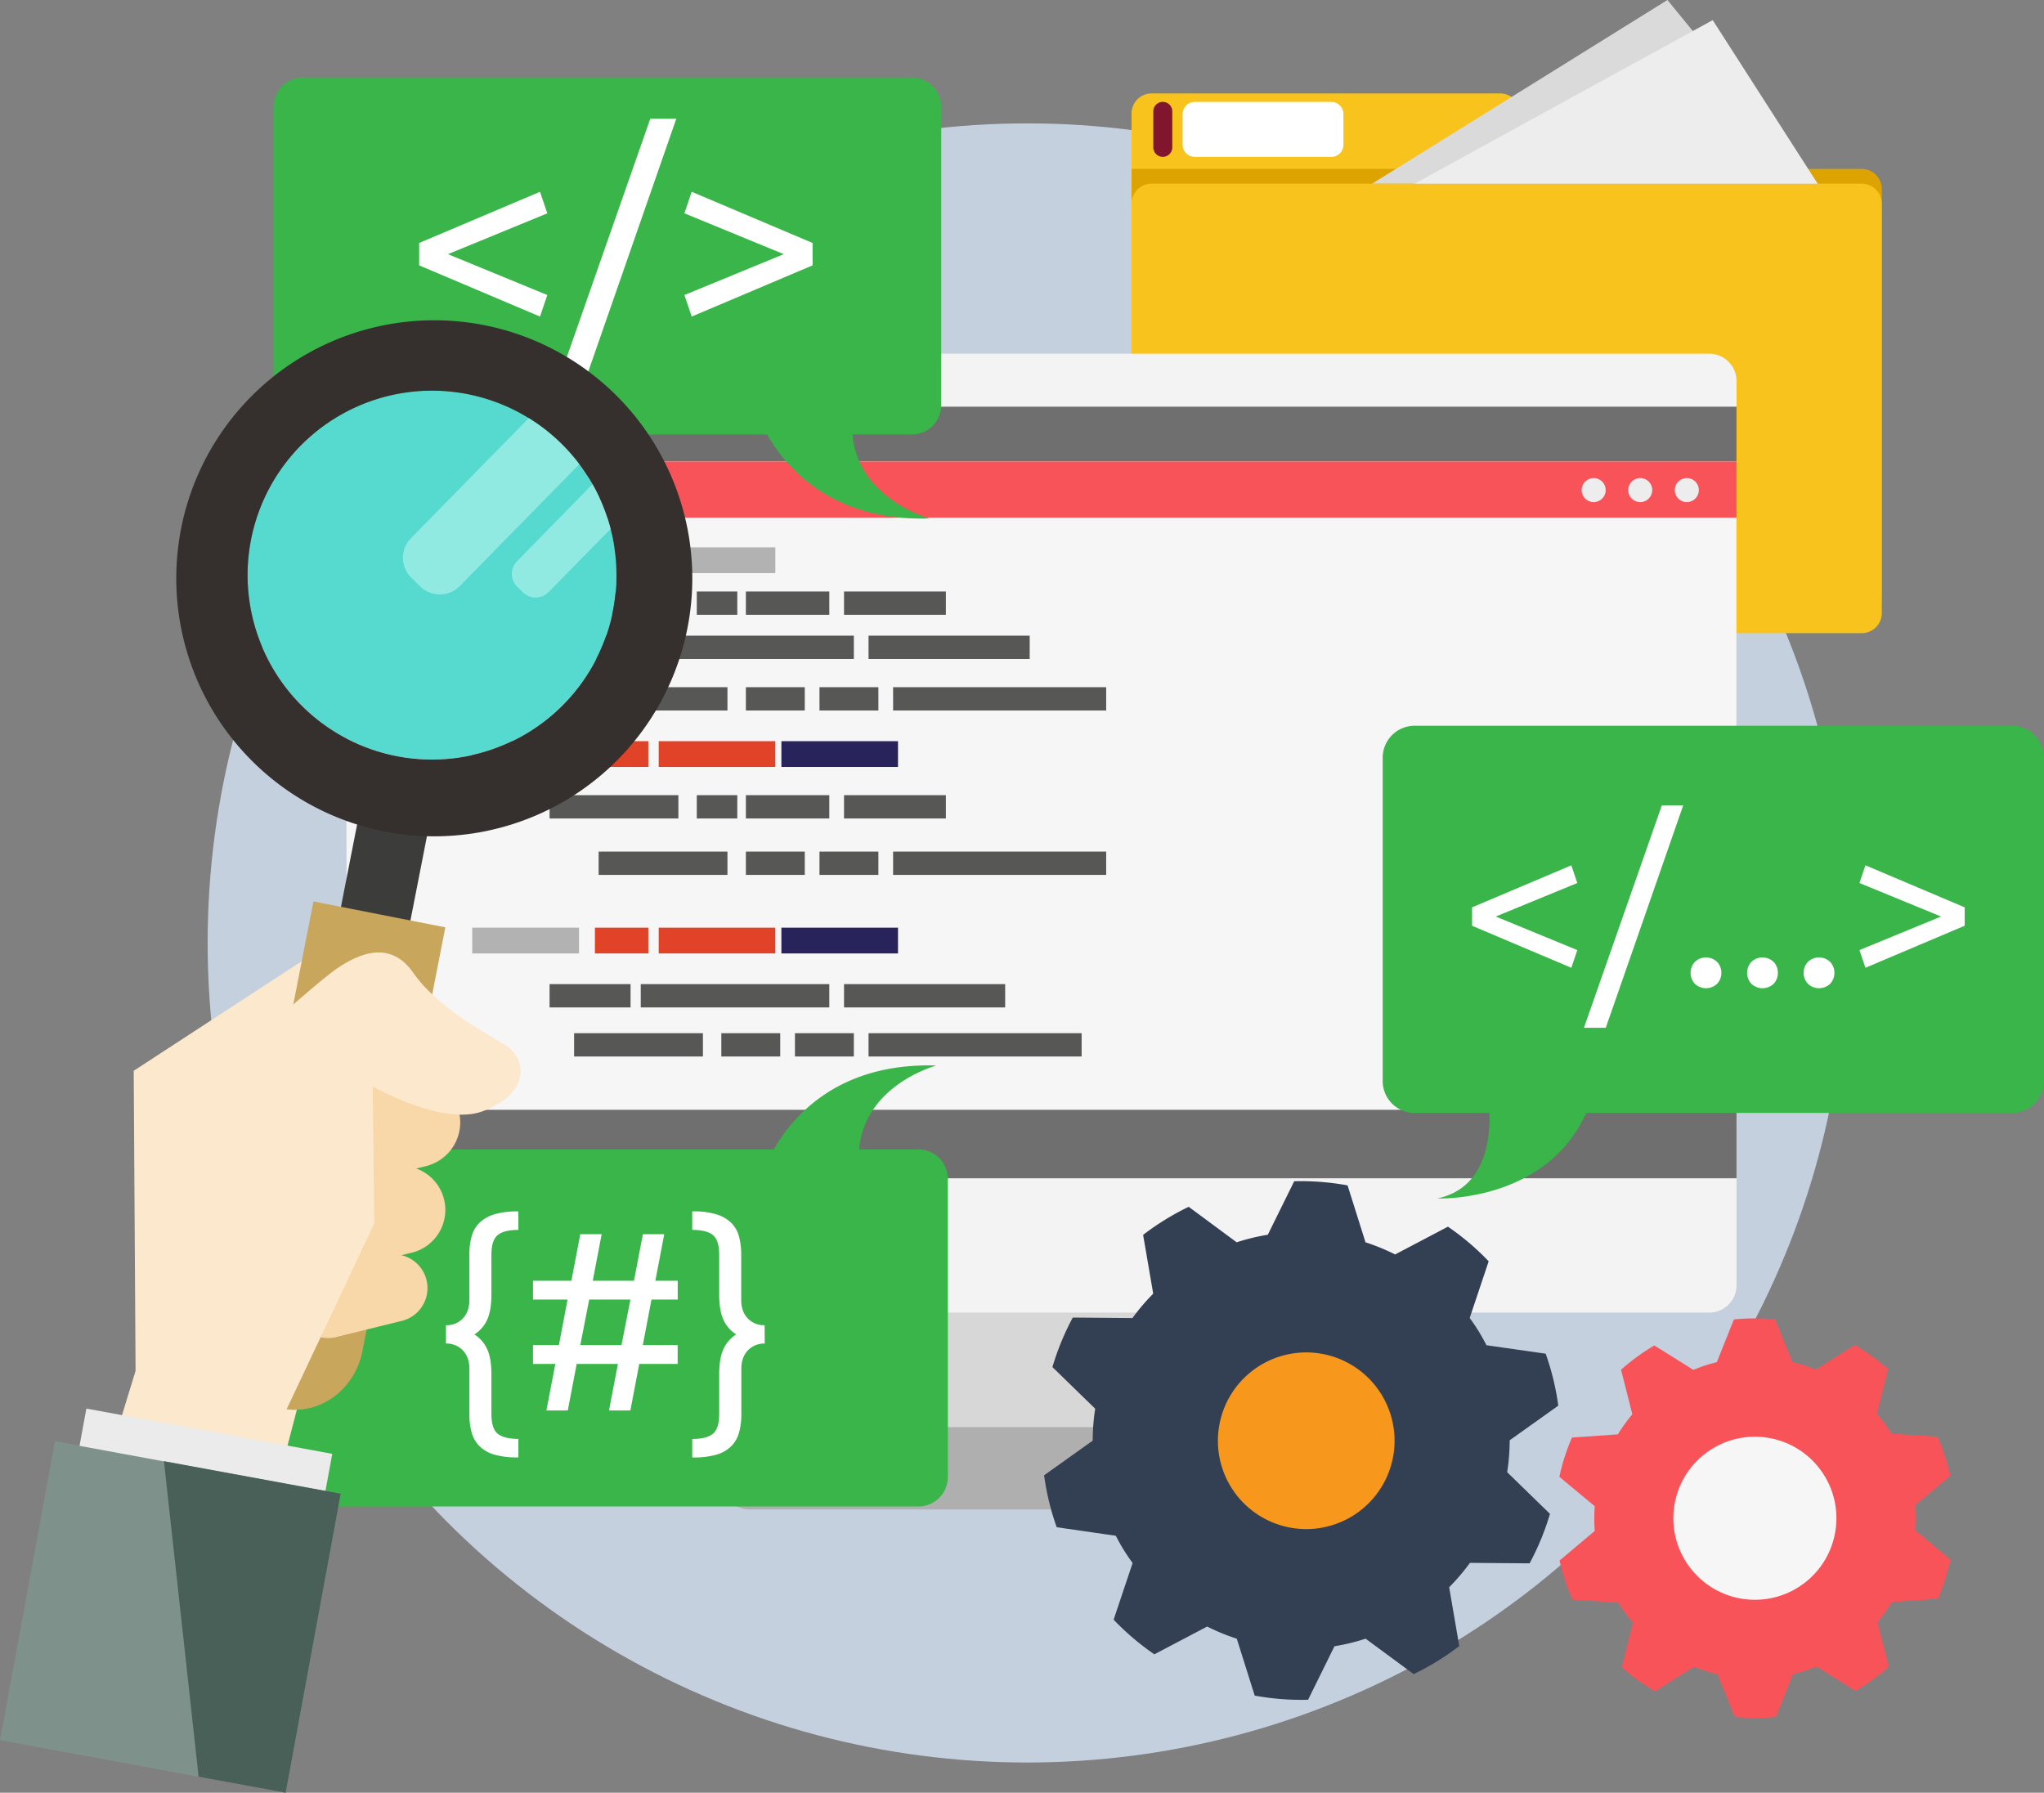 <svg id="Design_Development" data-name="Design &amp; Development" xmlns="http://www.w3.org/2000/svg" viewBox="0 0 1104.02 968.3"><rect x="0" y="0" width="1104.02" height="968.3" fill="#808080" stroke="none"/><defs><style>.cls-1{fill:#c5d0de;}.cls-2{fill:#f7c31c;}.cls-3{fill:#dda300;}.cls-4{fill:#dadada;}.cls-5{fill:#ededed;}.cls-6{fill:#81152d;}.cls-7{fill:#fff;}.cls-8{fill:#d7d7d7;}.cls-9{fill:#f3f3f3;}.cls-10{fill:#706f6f;}.cls-11{fill:#afafaf;}.cls-12{fill:#f6f6f6;}.cls-13{fill:#f85359;}.cls-14{fill:#b2b2b2;}.cls-15{fill:#575756;}.cls-16{fill:#e04327;}.cls-17{fill:#29235c;}.cls-18{fill:#333f52;}.cls-19{fill:#f7981c;}.cls-20{fill:#39b54a;}.cls-21{fill:#fbe8cd;}.cls-22{fill:#56d9cf;}.cls-23{fill:#3c3c3b;}.cls-24{fill:#352f2d;}.cls-25{fill:#cafcf6;opacity:0.5;}.cls-26{fill:#c8a65c;}.cls-27{fill:#f8d7a8;}.cls-28{fill:#7f918b;}.cls-29{fill:#ebebeb;}.cls-30{fill:#496058;}</style></defs><title>8</title><g id="Coding"><g id="Background"><circle id="Background_2" data-name="Background 2" class="cls-1" cx="554.82" cy="509.31" r="442.67"/></g><g id="Coding_and_Programing" data-name="Coding and Programing"><g id="Folder"><path class="cls-2" d="M3564.2,1447.36a10.85,10.85,0,0,1-10.85,10.85h-188.2a10.86,10.86,0,0,1-10.86-10.85v-70.65a10.86,10.86,0,0,1,10.86-10.85h188.2a10.85,10.85,0,0,1,10.85,10.85Z" transform="translate(-2743.12 -1315.41)"/><path class="cls-3" d="M3759.54,1639.3a10.85,10.85,0,0,1-10.85,10.85H3365.15a10.86,10.86,0,0,1-10.86-10.85V1406.66h394.4a10.86,10.86,0,0,1,10.85,10.86Z" transform="translate(-2743.12 -1315.41)"/><path class="cls-2" d="M3759.54,1646.57a10.84,10.84,0,0,1-10.85,10.83H3365.15a10.84,10.84,0,0,1-10.86-10.83V1425.44a10.85,10.85,0,0,1,10.86-10.83h383.54a10.84,10.84,0,0,1,10.85,10.83Z" transform="translate(-2743.12 -1315.41)"/><polygon class="cls-4" points="981.75 99.2 741.13 99.2 900.64 0 981.75 99.2"/><polygon class="cls-5" points="981.75 99.2 764.04 99.2 925.08 10.87 981.75 99.2"/><path class="cls-6" d="M3376.3,1395a5.13,5.13,0,0,1-5.13,5.13h0a5.12,5.12,0,0,1-5.12-5.13v-19.44a5.12,5.12,0,0,1,5.12-5.12h0a5.13,5.13,0,0,1,5.13,5.12Z" transform="translate(-2743.12 -1315.41)"/><path class="cls-7" d="M3468.76,1393.72a6.59,6.59,0,0,1-6.75,6.42h-73.38a6.59,6.59,0,0,1-6.75-6.42v-16.86a6.59,6.59,0,0,1,6.75-6.42H3462a6.59,6.59,0,0,1,6.75,6.42Z" transform="translate(-2743.12 -1315.41)"/></g><g id="Computer"><path class="cls-8" d="M3363,2020.55c0-5.89-6.62-10.66-14.8-10.66H3244c-8.18,0-14.8,4.77-14.8,10.66L3204,2113.8c0,5.88,6.63,10.66,14.8,10.66H3379.7c8.16,0,14.79-4.77,14.79-10.66Z" transform="translate(-2743.12 -1315.41)"/><path class="cls-9" d="M3681.07,2009.57a14.8,14.8,0,0,1-14.79,14.81h-721.4a14.81,14.81,0,0,1-14.8-14.81V1521.25a14.8,14.8,0,0,1,14.8-14.8h721.4a14.79,14.79,0,0,1,14.79,14.8Z" transform="translate(-2743.12 -1315.41)"/><rect class="cls-10" x="186.95" y="219.66" width="750.99" height="416.76"/><path class="cls-11" d="M3467,2115.92a14.79,14.79,0,0,1-14.79,14.8H3148.05a14.8,14.8,0,0,1-14.8-14.8V2101a14.8,14.8,0,0,1,14.8-14.79H3452.2A14.79,14.79,0,0,1,3467,2101Z" transform="translate(-2743.12 -1315.41)"/><polygon class="cls-12" points="928.26 249.25 186.95 249.25 186.95 599.43 700.43 599.43 775.28 599.43 937.94 599.43 937.94 402.11 937.94 311.31 937.94 284.32 937.94 249.25 928.26 249.25"/><rect class="cls-13" x="186.95" y="249.25" width="750.99" height="30.36"/><circle class="cls-5" cx="911.09" cy="264.71" r="6.5"/><circle class="cls-5" cx="885.93" cy="264.71" r="6.5"/><circle class="cls-5" cx="860.78" cy="264.71" r="6.5"/><path class="cls-5" d="M3068.42,1580.13a6.5,6.5,0,0,1-6.5,6.5h-86.37a6.5,6.5,0,0,1-6.5-6.5h0a6.5,6.5,0,0,1,6.5-6.5h86.37a6.5,6.5,0,0,1,6.5,6.5Z" transform="translate(-2743.12 -1315.41)"/><rect class="cls-14" x="255.06" y="295.63" width="57.68" height="13.92"/><rect class="cls-14" x="321.33" y="295.63" width="28.84" height="13.92"/><rect class="cls-14" x="355.79" y="295.63" width="62.98" height="13.92"/><rect class="cls-15" x="310.09" y="343.34" width="43.74" height="12.59"/><rect class="cls-15" x="359.35" y="343.34" width="101.84" height="12.59"/><rect class="cls-15" x="469.13" y="343.34" width="87.04" height="12.59"/><rect class="cls-15" x="323.34" y="371.17" width="69.58" height="12.59"/><rect class="cls-15" x="402.87" y="371.17" width="31.81" height="12.59"/><rect class="cls-15" x="442.63" y="371.17" width="31.81" height="12.59"/><rect class="cls-15" x="482.39" y="371.17" width="115.09" height="12.59"/><rect class="cls-15" x="296.84" y="319.48" width="69.58" height="12.59"/><rect class="cls-15" x="376.35" y="319.48" width="21.88" height="12.59"/><rect class="cls-15" x="455.88" y="319.48" width="55.01" height="12.59"/><rect class="cls-15" x="402.87" y="319.48" width="45.06" height="12.59"/><rect class="cls-16" x="255.06" y="400.33" width="57.68" height="13.91"/><rect class="cls-16" x="321.33" y="400.33" width="28.84" height="13.91"/><rect class="cls-16" x="355.79" y="400.33" width="62.98" height="13.91"/><rect class="cls-17" x="422.06" y="400.33" width="62.98" height="13.91"/><rect class="cls-14" x="255.06" y="501.06" width="57.68" height="13.92"/><rect class="cls-16" x="321.33" y="501.06" width="28.84" height="13.92"/><rect class="cls-16" x="355.79" y="501.06" width="62.98" height="13.92"/><rect class="cls-17" x="422.06" y="501.06" width="62.98" height="13.92"/><rect class="cls-15" x="323.34" y="459.97" width="69.58" height="12.59"/><rect class="cls-15" x="402.87" y="459.97" width="31.81" height="12.59"/><rect class="cls-15" x="442.63" y="459.97" width="31.81" height="12.59"/><rect class="cls-15" x="482.39" y="459.97" width="115.09" height="12.59"/><rect class="cls-15" x="296.84" y="429.49" width="69.58" height="12.59"/><rect class="cls-15" x="376.35" y="429.49" width="21.88" height="12.59"/><rect class="cls-15" x="455.88" y="429.49" width="55.01" height="12.59"/><rect class="cls-15" x="402.87" y="429.49" width="45.06" height="12.59"/><rect class="cls-15" x="296.84" y="531.55" width="43.74" height="12.59"/><rect class="cls-15" x="346.09" y="531.55" width="101.84" height="12.59"/><rect class="cls-15" x="455.88" y="531.55" width="87.04" height="12.59"/><rect class="cls-15" x="310.09" y="558.06" width="69.58" height="12.58"/><rect class="cls-15" x="389.61" y="558.06" width="31.81" height="12.58"/><rect class="cls-15" x="429.38" y="558.06" width="31.81" height="12.58"/><rect class="cls-15" x="469.13" y="558.06" width="115.09" height="12.58"/></g><g id="Gear"><path class="cls-18" d="M3506.69,2219.64a141.62,141.62,0,0,0,24.61-15.16l-5.45-31.77a111.12,111.12,0,0,0,11.22-13.16l32.23.26a140.53,140.53,0,0,0,11-26.73l-23.11-22.49a114,114,0,0,0,1.35-17.25l26.25-18.7a139.3,139.3,0,0,0-6.81-28.06L3546,2042c-1.31-2.54-2.7-5.07-4.22-7.55s-3.16-4.85-4.84-7.17l10.25-30.61a138.69,138.69,0,0,0-22-18.7l-28.52,15a114.1,114.1,0,0,0-16-6.56l-9.69-30.75a140.75,140.75,0,0,0-28.82-2.23l-14.26,28.89a111.78,111.78,0,0,0-16.81,4.09l-25.92-19.17a140.82,140.82,0,0,0-24.62,15.16l5.45,31.77a111,111,0,0,0-11.21,13.16l-32.23-.27a140.83,140.83,0,0,0-11,26.74l23.1,22.49a114,114,0,0,0-1.34,17.25l-26.25,18.71a138.67,138.67,0,0,0,6.8,28.05l31.93,4.62c1.32,2.55,2.7,5.08,4.23,7.55s3.15,4.85,4.84,7.17l-10.25,30.6a139.69,139.69,0,0,0,22,18.71l28.52-15a112.84,112.84,0,0,0,16,6.56l9.69,30.75a140.82,140.82,0,0,0,28.82,2.23l14.26-28.9a111.13,111.13,0,0,0,16.81-4.09Z" transform="translate(-2743.12 -1315.41)"/><path class="cls-19" d="M3476.15,2132.59a47.71,47.71,0,1,1,11.5-66.48A47.72,47.72,0,0,1,3476.15,2132.59Z" transform="translate(-2743.12 -1315.41)"/><g id="Gear-2" data-name="Gear"><path class="cls-13" d="M3745.29,2228.73a108.72,108.72,0,0,0,18-13.13l-6.11-24.08a85.31,85.31,0,0,0,7.82-10.8l24.78-1.74a107.67,107.67,0,0,0,6.82-21.21l-19.1-15.89a87.68,87.68,0,0,0,0-13.33l19-16a107.42,107.42,0,0,0-6.92-21.15l-24.82-1.61c-1.16-1.87-2.37-3.74-3.7-5.55s-2.72-3.54-4.15-5.21l6-24.13a106.67,106.67,0,0,0-18-13l-21,13.26a87.6,87.6,0,0,0-12.69-4.08l-9.31-23a109.24,109.24,0,0,0-22.27,0l-9.22,23.07a87,87,0,0,0-12.66,4.15l-21.07-13.16a106.67,106.67,0,0,0-9.34,6.11,108.52,108.52,0,0,0-8.66,7l6.11,24.08a85,85,0,0,0-7.82,10.8l-24.78,1.74a108.33,108.33,0,0,0-6.82,21.21l19.11,15.89a86.81,86.81,0,0,0,0,13.33l-19,16a107.38,107.38,0,0,0,6.93,21.14l24.82,1.62c1.16,1.88,2.38,3.73,3.7,5.55s2.71,3.53,4.15,5.21l-6,24.13a107.62,107.62,0,0,0,18,13l21-13.27a86.88,86.88,0,0,0,12.7,4.08l9.3,23a107.46,107.46,0,0,0,22.27,0l9.21-23.06a85.39,85.39,0,0,0,12.67-4.16Z" transform="translate(-2743.12 -1315.41)"/><circle class="cls-12" cx="3690.98" cy="2135.42" r="44.04" transform="translate(-3292.44 1270.84) rotate(-36.12)"/></g></g><g id="Chat"><path class="cls-20" d="M3235.55,1357.28h-328.8a15.91,15.91,0,0,0-15.91,15.91v161a15.9,15.9,0,0,0,15.91,15.9h250.72c9.87,17.41,34.55,47,87.81,45.35,0,0-38.75-10.34-41.68-45.35h32a15.9,15.9,0,0,0,15.91-15.9v-161A15.91,15.91,0,0,0,3235.55,1357.28Z" transform="translate(-2743.12 -1315.41)"/><path class="cls-7" d="M2985.07,1452.69l53.66,22.07-3.93,11.64-65.29-27.66v-12.09L3034.8,1419l3.93,11.64Z" transform="translate(-2743.12 -1315.41)"/><path class="cls-7" d="M3057.47,1525.86h-14.36l51.24-146.32h14.06Z" transform="translate(-2743.12 -1315.41)"/><path class="cls-7" d="M3112.79,1430.63l3.93-11.64,65.3,27.66v12.09l-65.3,27.66-3.93-11.64,53.66-22.07Z" transform="translate(-2743.12 -1315.41)"/><path class="cls-20" d="M3239.14,2129.08h-328.8a15.9,15.9,0,0,1-15.91-15.9v-161a15.9,15.9,0,0,1,15.91-15.91h250.72c9.87-17.41,34.54-47,87.81-45.34,0,0-38.75,10.34-41.69,45.34h32a15.91,15.91,0,0,1,15.9,15.91v161A15.9,15.9,0,0,1,3239.14,2129.08Z" transform="translate(-2743.12 -1315.41)"/><path class="cls-7" d="M2984,2031.21a12.53,12.53,0,0,0,5.63-1.16,12.31,12.31,0,0,0,3.92-3,12,12,0,0,0,2.33-4.26,16,16,0,0,0,.75-4.88v-24.73a37.31,37.31,0,0,1,1.24-10,16.21,16.21,0,0,1,4.26-7.35,19.82,19.82,0,0,1,8-4.53,41.85,41.85,0,0,1,12.43-1.58h.55v10q-7.82,0-11.2,2.81t-3.37,10.79v21.15q0,9.07-2.4,14a18.2,18.2,0,0,1-6.8,7.7,18.29,18.29,0,0,1,6.8,7.7q2.4,4.94,2.4,14V2079q0,8,3.37,10.78t11.2,2.82v10h-.55a43.89,43.89,0,0,1-12.43-1.51,18.9,18.9,0,0,1-8-4.54,16.64,16.64,0,0,1-4.26-7.42,37.32,37.32,0,0,1-1.24-10v-24.73a16,16,0,0,0-.75-4.88,12,12,0,0,0-2.33-4.26,12.18,12.18,0,0,0-3.92-3,12.43,12.43,0,0,0-5.63-1.17Z" transform="translate(-2743.12 -1315.41)"/><path class="cls-7" d="M3063.29,2007.17h22.26l4.81-25.14h11.54l-4.8,25.14h12.08v10.17H3095l-4.67,24.58h18.81v10.17h-20.74l-4.8,25.14h-11.54l4.81-25.14h-22.26l-4.81,25.14h-11.54l4.81-25.14H3031v-10.17h14l4.67-24.58H3031v-10.17h20.74l4.81-25.14h11.54Zm-6.73,34.75h22.25l4.81-24.58h-22.26Z" transform="translate(-2743.12 -1315.41)"/><path class="cls-7" d="M3156.17,2041.1a12.45,12.45,0,0,0-5.63,1.17,11.94,11.94,0,0,0-6.25,7.28,16,16,0,0,0-.75,4.88v24.73a37.32,37.32,0,0,1-1.24,10,16.69,16.69,0,0,1-4.26,7.42,18.93,18.93,0,0,1-8,4.54,43.88,43.88,0,0,1-12.43,1.51H3117v-10q7.83,0,11.2-2.82t3.37-10.78v-21.16q0-9.06,2.4-14a18.26,18.26,0,0,1,6.8-7.7,18.18,18.18,0,0,1-6.8-7.7q-2.4-4.94-2.4-14V1993.3q0-8-3.37-10.79t-11.2-2.81v-10h.55a41.83,41.83,0,0,1,12.43,1.58,19.85,19.85,0,0,1,8,4.53,16.26,16.26,0,0,1,4.26,7.35,37.31,37.31,0,0,1,1.24,10v24.73a16,16,0,0,0,.75,4.88,12.1,12.1,0,0,0,2.33,4.26,12.31,12.31,0,0,0,3.92,3,12.54,12.54,0,0,0,5.63,1.16Z" transform="translate(-2743.12 -1315.41)"/><path class="cls-20" d="M3829.9,1707.41H3507.2a17.25,17.25,0,0,0-17.25,17.25v174.63a17.25,17.25,0,0,0,17.25,17.25h40.41c.45,16.31-3.19,40.93-28.19,46.19,0,0,58.43,2.49,80.44-46.19h230a17.25,17.25,0,0,0,17.25-17.25V1724.66A17.25,17.25,0,0,0,3829.9,1707.41Z" transform="translate(-2743.12 -1315.41)"/><path class="cls-7" d="M3551,1810.45l44.06,18.13-3.22,9.56-53.62-22.71v-9.93l53.62-22.71,3.22,9.56Z" transform="translate(-2743.12 -1315.41)"/><path class="cls-7" d="M3610.45,1870.53h-11.79l42.07-120.14h11.55Z" transform="translate(-2743.12 -1315.41)"/><path class="cls-7" d="M3672.88,1840.86a8.47,8.47,0,0,1-2.24,5.84,8.71,8.71,0,0,1-12.16,0,8.75,8.75,0,0,1,0-11.67,8.69,8.69,0,0,1,12.16,0A8.45,8.45,0,0,1,3672.88,1840.86Z" transform="translate(-2743.12 -1315.41)"/><path class="cls-7" d="M3703.4,1840.86a8.46,8.46,0,0,1-2.23,5.84,8.71,8.71,0,0,1-12.16,0,8.74,8.74,0,0,1,0-11.67,8.69,8.69,0,0,1,12.16,0A8.44,8.44,0,0,1,3703.4,1840.86Z" transform="translate(-2743.12 -1315.41)"/><path class="cls-7" d="M3733.93,1840.86a8.48,8.48,0,0,1-2.23,5.84,8.72,8.72,0,0,1-12.17,0,8.74,8.74,0,0,1,0-11.67,8.7,8.7,0,0,1,12.17,0A8.46,8.46,0,0,1,3733.93,1840.86Z" transform="translate(-2743.12 -1315.41)"/><path class="cls-7" d="M3747.46,1792.34l3.23-9.56,53.61,22.71v9.93l-53.61,22.71-3.23-9.56,44.06-18.12Z" transform="translate(-2743.12 -1315.41)"/></g><g id="Magnify"><polygon class="cls-21" points="73.22 740.44 72.22 578.36 194.68 498.5 211.74 564.13 153.06 789.37 63.3 772.85 73.22 740.44"/><path class="cls-22" d="M2941.1,1532.91a99.52,99.52,0,0,1,114.94,33.2,102.53,102.53,0,0,1,7.12,10.85,99.61,99.61,0,1,1-122.06-44.06Z" transform="translate(-2743.12 -1315.41)"/><rect class="cls-23" x="2900.92" y="1782.59" width="93.27" height="38.24" transform="translate(-2130.68 3032.18) rotate(-78.91)"/><g id="Magnifiy"><path class="cls-24" d="M3004.45,1491a139.36,139.36,0,1,0,110,163.56A139.37,139.37,0,0,0,3004.45,1491ZM2957.3,1723.8a99.62,99.62,0,1,1,116.92-78.59A99.61,99.61,0,0,1,2957.3,1723.8Z" transform="translate(-2743.12 -1315.41)"/><path class="cls-25" d="M3022.37,1618.55a9.76,9.76,0,0,0,.13,13.82l3.1,3a9.76,9.76,0,0,0,13.81-.14l33.52-34.16a99.51,99.51,0,0,0-9.78-24.14Z" transform="translate(-2743.12 -1315.41)"/><path class="cls-25" d="M2965.29,1627.48l4.79,4.69a15.11,15.11,0,0,0,21.37-.2l64.6-65.85a99.61,99.61,0,0,0-27.3-24.9l-63.67,64.89A15.11,15.11,0,0,0,2965.29,1627.48Z" transform="translate(-2743.12 -1315.41)"/></g><path class="cls-26" d="M2938.87,2045.24c-4.11,21-23.39,34.84-43.06,31s-32.29-24-28.18-44.95l44.79-229,71.23,14Z" transform="translate(-2743.12 -1315.41)"/><path class="cls-27" d="M2890.68,1986a23.76,23.76,0,0,0,28.76,17.37L2965.6,1992a23.78,23.78,0,0,0,17.37-28.78h0a23.77,23.77,0,0,0-28.78-17.38L2908,1957.2a23.77,23.77,0,0,0-17.37,28.78Z" transform="translate(-2743.12 -1315.41)"/><path class="cls-27" d="M2896.5,1939.14a24.34,24.34,0,0,0,29.45,17.79l47.26-11.67a24.33,24.33,0,0,0,17.78-29.47h0a24.32,24.32,0,0,0-29.45-17.79l-47.25,11.67a24.33,24.33,0,0,0-17.79,29.46Z" transform="translate(-2743.12 -1315.41)"/><path class="cls-27" d="M2902.67,2024.27a18.23,18.23,0,0,0,22.08,13.32l35.41-8.74a18.24,18.24,0,0,0,13.33-22.09h0a18.23,18.23,0,0,0-22.08-13.33l-35.42,8.75a18.24,18.24,0,0,0-13.33,22.08Z" transform="translate(-2743.12 -1315.41)"/><path class="cls-21" d="M2889.5,2094.46l55.83-118.31-.92-73.91s37.75,21.73,59.72,13.29c25.71-9.88,23.61-28.76,11.54-35.91s-37-20.9-49.24-38.65-29-11-41.88-2.07-75.54,65.69-75.54,65.69l-34.46,176.07Z" transform="translate(-2743.12 -1315.41)"/><polygon class="cls-28" points="88.56 789.22 184.03 806.78 154.3 968.3 107.28 959.65 0 939.91 29.73 778.39 88.56 789.22"/><rect class="cls-29" x="2843.95" y="2030.84" width="20.47" height="135.05" transform="translate(-2469.19 3210.25) rotate(-79.57)"/><polygon class="cls-30" points="184.03 806.78 154.3 968.3 107.28 959.65 88.56 789.22 184.03 806.78"/></g></g></g></svg>